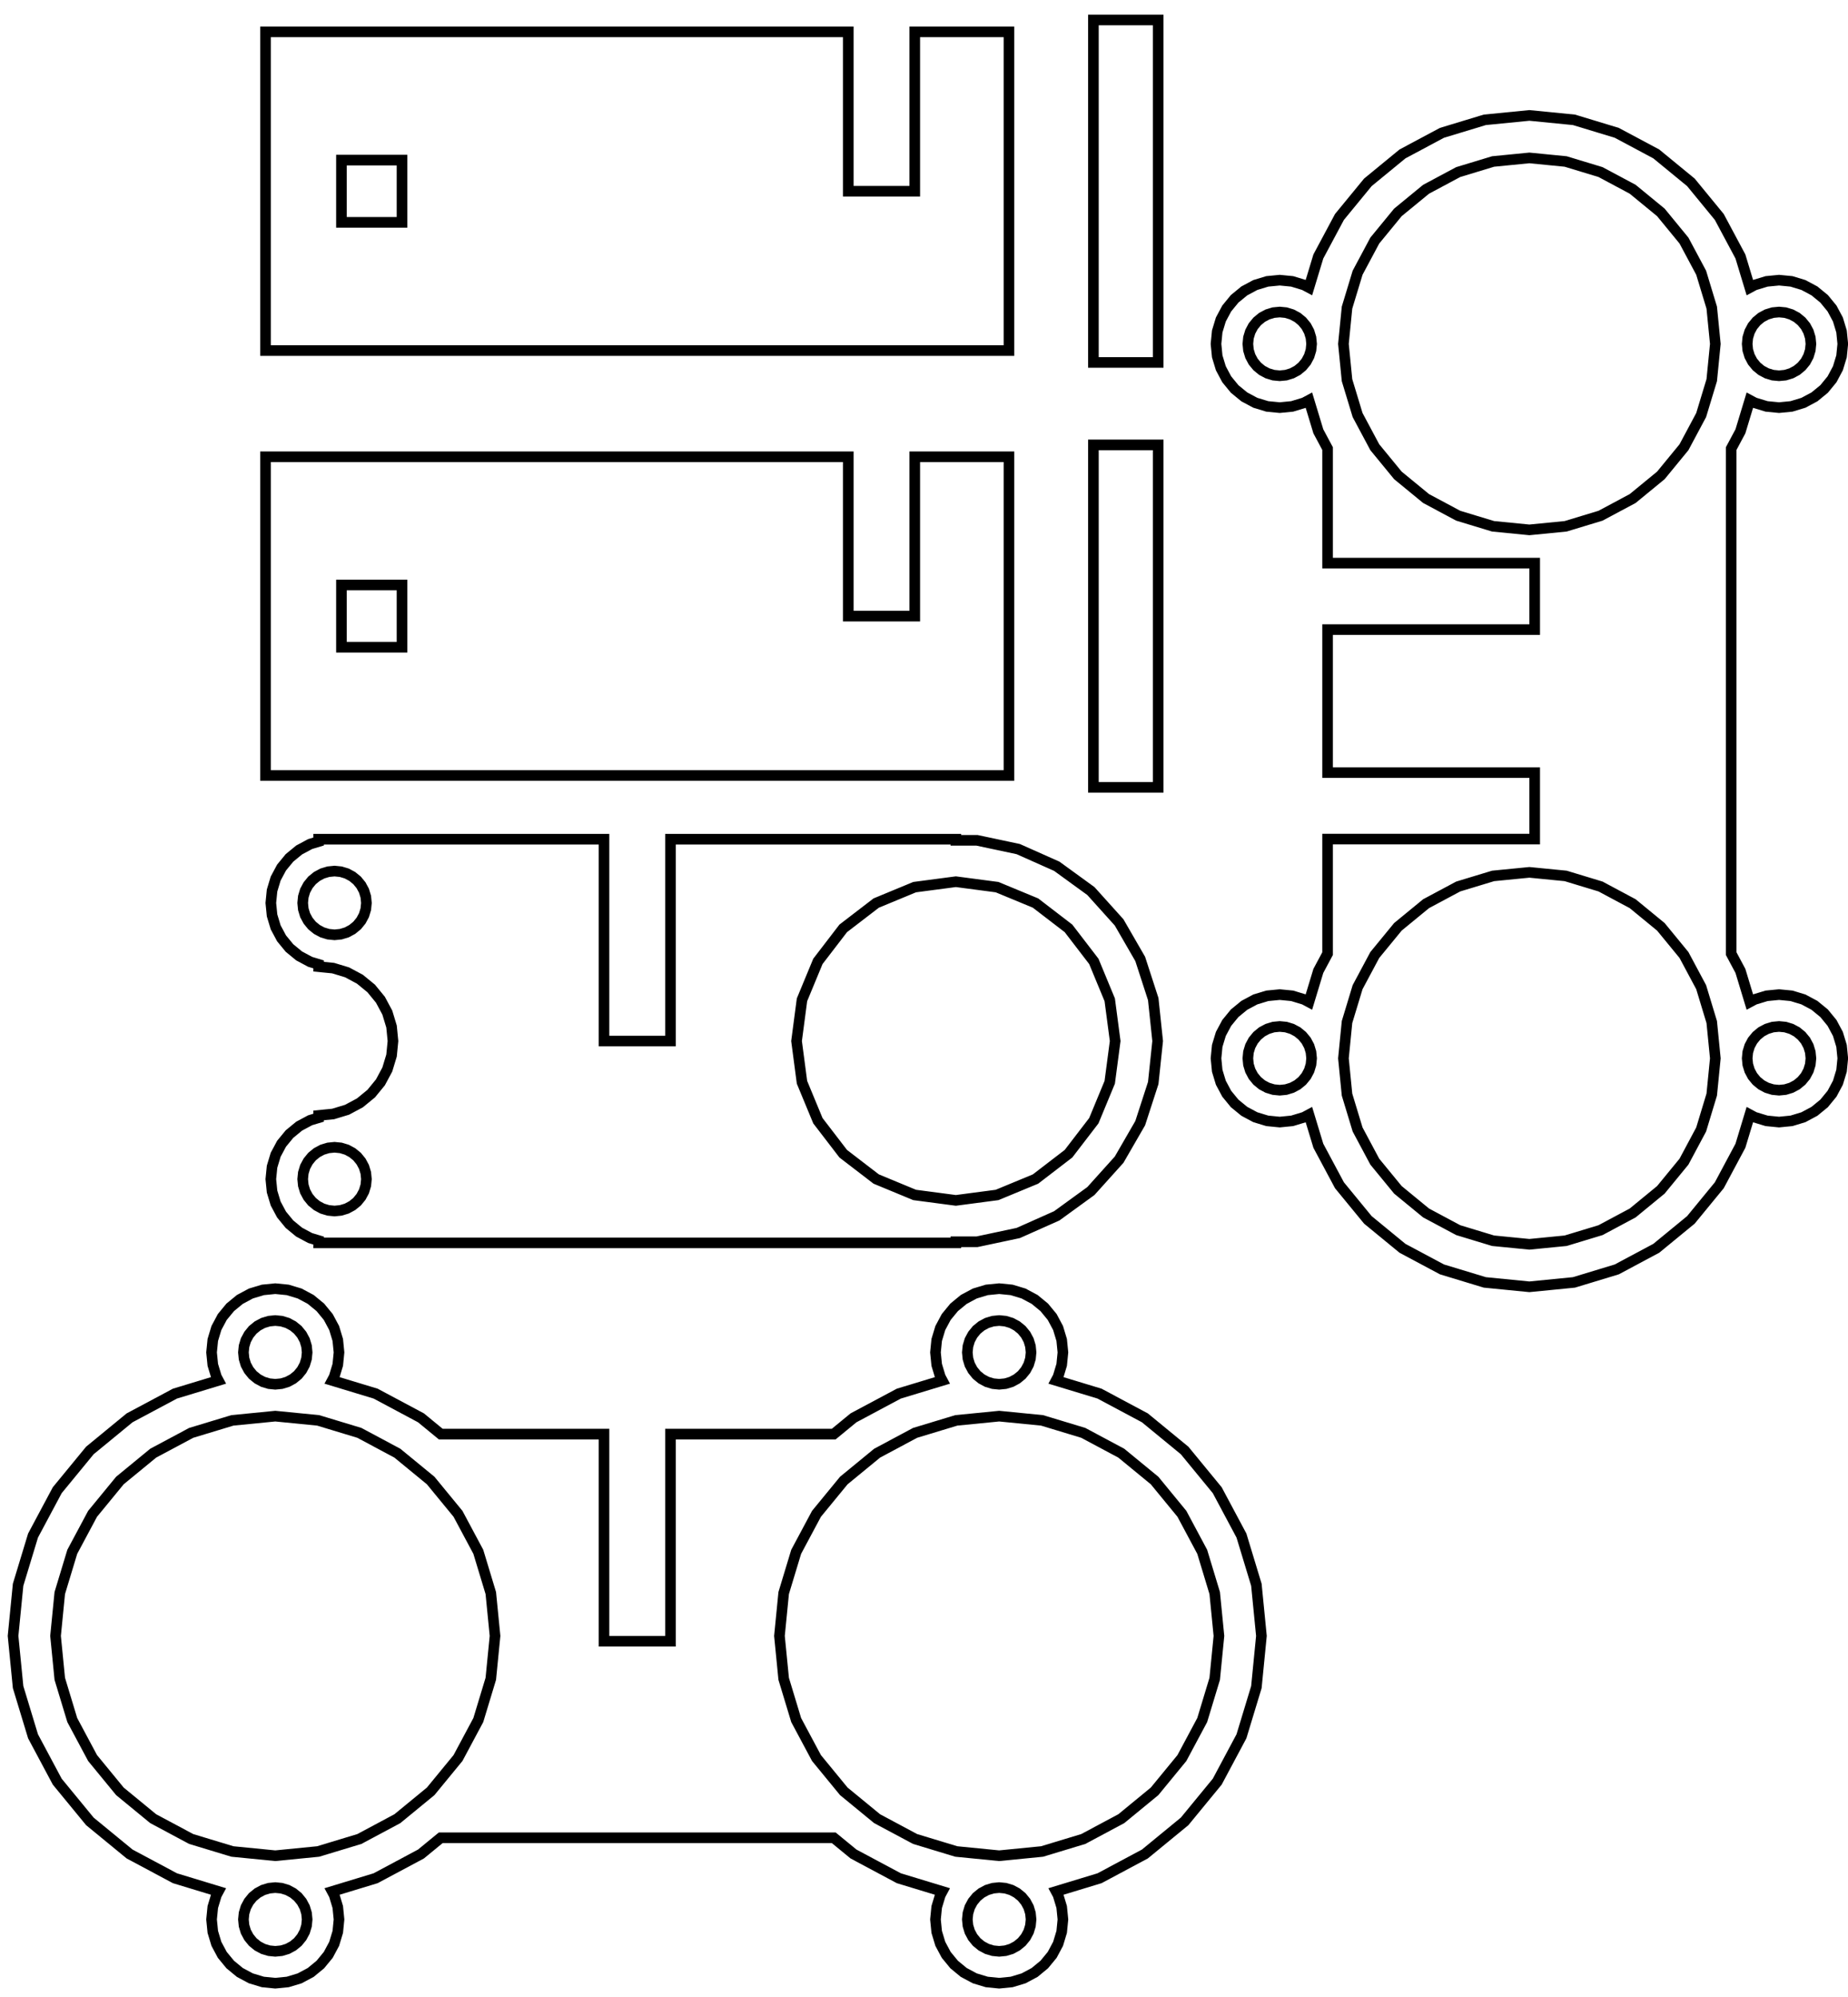 <?xml version="1.0" standalone="no"?>
<!DOCTYPE svg PUBLIC "-//W3C//DTD SVG 1.1//EN" "http://www.w3.org/Graphics/SVG/1.1/DTD/svg11.dtd">
<svg width="87mm" height="94mm" viewBox="-30 -49 87 94" xmlns="http://www.w3.org/2000/svg" version="1.1">
<title>OpenSCAD Model</title>
<path d="
M 24.525,-48.06 L 21.475,-48.06 L 21.475,-31.94 L 24.525,-31.94 z
M 17.5,-47.5 L 13.065,-47.5 L 13.065,-40 L 9.935,-40 L 9.935,-47.5 L -17.5,-47.5
 L -17.5,-32.5 L 17.5,-32.5 z
M -13.925,-38.535 L -13.925,-41.465 L -11.075,-41.465 L -11.075,-38.535 z
M 44.098,11.36 L 46.115,10.748 L 47.974,9.755 L 49.604,8.417 L 50.941,6.788 L 51.935,4.929
 L 52.379,3.464 L 52.605,3.585 L 53.168,3.756 L 53.754,3.814 L 54.339,3.756 L 54.902,3.585
 L 55.42,3.308 L 55.875,2.935 L 56.248,2.48 L 56.525,1.962 L 56.696,1.399 L 56.754,0.814
 L 56.696,0.228 L 56.525,-0.335 L 56.248,-0.853 L 55.875,-1.308 L 55.42,-1.681 L 54.902,-1.958
 L 54.339,-2.129 L 53.754,-2.186 L 53.168,-2.129 L 52.605,-1.958 L 52.379,-1.837 L 51.935,-3.302
 L 51.5,-4.115 L 51.5,-27.885 L 51.935,-28.698 L 52.379,-30.163 L 52.605,-30.042 L 53.168,-29.871
 L 53.754,-29.814 L 54.339,-29.871 L 54.902,-30.042 L 55.42,-30.319 L 55.875,-30.692 L 56.248,-31.147
 L 56.525,-31.666 L 56.696,-32.228 L 56.754,-32.813 L 56.696,-33.399 L 56.525,-33.962 L 56.248,-34.48
 L 55.875,-34.935 L 55.42,-35.308 L 54.902,-35.585 L 54.339,-35.756 L 53.754,-35.813 L 53.168,-35.756
 L 52.605,-35.585 L 52.379,-35.464 L 51.935,-36.929 L 50.941,-38.788 L 49.604,-40.417 L 47.974,-41.755
 L 46.115,-42.748 L 44.098,-43.36 L 42,-43.567 L 39.902,-43.36 L 37.885,-42.748 L 36.026,-41.755
 L 34.396,-40.417 L 33.059,-38.788 L 32.065,-36.929 L 31.621,-35.464 L 31.395,-35.585 L 30.832,-35.756
 L 30.247,-35.813 L 29.661,-35.756 L 29.098,-35.585 L 28.58,-35.308 L 28.125,-34.935 L 27.752,-34.48
 L 27.475,-33.962 L 27.304,-33.399 L 27.247,-32.813 L 27.304,-32.228 L 27.475,-31.666 L 27.752,-31.147
 L 28.125,-30.692 L 28.58,-30.319 L 29.098,-30.042 L 29.661,-29.871 L 30.247,-29.814 L 30.832,-29.871
 L 31.395,-30.042 L 31.621,-30.163 L 32.065,-28.698 L 32.5,-27.885 L 32.5,-22.495 L 42.25,-22.495
 L 42.25,-19.365 L 32.5,-19.365 L 32.5,-12.635 L 42.25,-12.635 L 42.25,-9.505 L 32.5,-9.505
 L 32.5,-4.115 L 32.065,-3.302 L 31.621,-1.837 L 31.395,-1.958 L 30.832,-2.129 L 30.247,-2.186
 L 29.661,-2.129 L 29.098,-1.958 L 28.58,-1.681 L 28.125,-1.308 L 27.752,-0.853 L 27.475,-0.335
 L 27.304,0.228 L 27.247,0.814 L 27.304,1.399 L 27.475,1.962 L 27.752,2.48 L 28.125,2.935
 L 28.58,3.308 L 29.098,3.585 L 29.661,3.756 L 30.247,3.814 L 30.832,3.756 L 31.395,3.585
 L 31.621,3.464 L 32.065,4.929 L 33.059,6.788 L 34.396,8.417 L 36.026,9.755 L 37.885,10.748
 L 39.902,11.36 L 42,11.567 z
M 40.292,-24.228 L 38.65,-24.726 L 37.137,-25.535 L 35.81,-26.624 L 34.722,-27.95 L 33.913,-29.464
 L 33.415,-31.106 L 33.246,-32.813 L 33.415,-34.521 L 33.913,-36.163 L 34.722,-37.677 L 35.81,-39.003
 L 37.137,-40.092 L 38.65,-40.901 L 40.292,-41.399 L 42,-41.567 L 43.708,-41.399 L 45.35,-40.901
 L 46.863,-40.092 L 48.19,-39.003 L 49.278,-37.677 L 50.087,-36.163 L 50.585,-34.521 L 50.754,-32.813
 L 50.585,-31.106 L 50.087,-29.464 L 49.278,-27.95 L 48.19,-26.624 L 46.863,-25.535 L 45.35,-24.726
 L 43.708,-24.228 L 42,-24.06 z
M 53.461,-31.342 L 53.179,-31.428 L 52.92,-31.566 L 52.693,-31.753 L 52.506,-31.98 L 52.368,-32.239
 L 52.282,-32.521 L 52.254,-32.813 L 52.282,-33.106 L 52.368,-33.388 L 52.506,-33.647 L 52.693,-33.874
 L 52.92,-34.061 L 53.179,-34.199 L 53.461,-34.285 L 53.754,-34.313 L 54.046,-34.285 L 54.328,-34.199
 L 54.587,-34.061 L 54.814,-33.874 L 55.001,-33.647 L 55.139,-33.388 L 55.225,-33.106 L 55.254,-32.813
 L 55.225,-32.521 L 55.139,-32.239 L 55.001,-31.98 L 54.814,-31.753 L 54.587,-31.566 L 54.328,-31.428
 L 54.046,-31.342 L 53.754,-31.314 z
M 29.954,-31.342 L 29.672,-31.428 L 29.413,-31.566 L 29.186,-31.753 L 28.999,-31.98 L 28.861,-32.239
 L 28.775,-32.521 L 28.747,-32.813 L 28.775,-33.106 L 28.861,-33.388 L 28.999,-33.647 L 29.186,-33.874
 L 29.413,-34.061 L 29.672,-34.199 L 29.954,-34.285 L 30.247,-34.313 L 30.539,-34.285 L 30.82,-34.199
 L 31.08,-34.061 L 31.307,-33.874 L 31.494,-33.647 L 31.632,-33.388 L 31.718,-33.106 L 31.747,-32.813
 L 31.718,-32.521 L 31.632,-32.239 L 31.494,-31.98 L 31.307,-31.753 L 31.08,-31.566 L 30.82,-31.428
 L 30.539,-31.342 L 30.247,-31.314 z
M 40.292,9.399 L 38.65,8.901 L 37.137,8.092 L 35.81,7.003 L 34.722,5.677 L 33.913,4.163
 L 33.415,2.521 L 33.246,0.814 L 33.415,-0.894 L 33.913,-2.536 L 34.722,-4.05 L 35.81,-5.376
 L 37.137,-6.465 L 38.65,-7.274 L 40.292,-7.772 L 42,-7.94 L 43.708,-7.772 L 45.35,-7.274
 L 46.863,-6.465 L 48.19,-5.376 L 49.278,-4.05 L 50.087,-2.536 L 50.585,-0.894 L 50.754,0.814
 L 50.585,2.521 L 50.087,4.163 L 49.278,5.677 L 48.19,7.003 L 46.863,8.092 L 45.35,8.901
 L 43.708,9.399 L 42,9.567 z
M 53.461,2.285 L 53.179,2.199 L 52.92,2.061 L 52.693,1.874 L 52.506,1.647 L 52.368,1.388
 L 52.282,1.106 L 52.254,0.814 L 52.282,0.521 L 52.368,0.239 L 52.506,-0.02 L 52.693,-0.247
 L 52.92,-0.434 L 53.179,-0.572 L 53.461,-0.658 L 53.754,-0.686 L 54.046,-0.658 L 54.328,-0.572
 L 54.587,-0.434 L 54.814,-0.247 L 55.001,-0.02 L 55.139,0.239 L 55.225,0.521 L 55.254,0.814
 L 55.225,1.106 L 55.139,1.388 L 55.001,1.647 L 54.814,1.874 L 54.587,2.061 L 54.328,2.199
 L 54.046,2.285 L 53.754,2.314 z
M 29.954,2.285 L 29.672,2.199 L 29.413,2.061 L 29.186,1.874 L 28.999,1.647 L 28.861,1.388
 L 28.775,1.106 L 28.747,0.814 L 28.775,0.521 L 28.861,0.239 L 28.999,-0.02 L 29.186,-0.247
 L 29.413,-0.434 L 29.672,-0.572 L 29.954,-0.658 L 30.247,-0.686 L 30.539,-0.658 L 30.82,-0.572
 L 31.08,-0.434 L 31.307,-0.247 L 31.494,-0.02 L 31.632,0.239 L 31.718,0.521 L 31.747,0.814
 L 31.718,1.106 L 31.632,1.388 L 31.494,1.647 L 31.307,1.874 L 31.08,2.061 L 30.82,2.199
 L 30.539,2.285 L 30.247,2.314 z
M 24.525,-28.06 L 21.475,-28.06 L 21.475,-11.94 L 24.525,-11.94 z
M 17.5,-27.5 L 13.065,-27.5 L 13.065,-20 L 9.935,-20 L 9.935,-27.5 L -17.5,-27.5
 L -17.5,-12.5 L 17.5,-12.5 z
M -13.925,-18.535 L -13.925,-21.465 L -11.075,-21.465 L -11.075,-18.535 z
M 15,9.448 L 15.993,9.448 L 17.936,9.035 L 19.75,8.227 L 21.357,7.06 L 22.686,5.584
 L 23.679,3.864 L 24.292,1.975 L 24.5,-0 L 24.292,-1.975 L 23.679,-3.864 L 22.686,-5.584
 L 21.357,-7.06 L 19.75,-8.227 L 17.936,-9.035 L 15.993,-9.448 L 15,-9.448 L 15,-9.5
 L 1.565,-9.5 L 1.565,-0 L -1.565,-0 L -1.565,-9.5 L -15,-9.5 L -15,-9.392
 L -15.398,-9.272 L -15.917,-8.994 L -16.371,-8.621 L -16.744,-8.167 L -17.022,-7.648 L -17.192,-7.085
 L -17.25,-6.5 L -17.192,-5.915 L -17.022,-5.352 L -16.744,-4.833 L -16.371,-4.379 L -15.917,-4.006
 L -15.398,-3.728 L -15,-3.608 L -15,-3.5 L -14.317,-3.433 L -13.661,-3.234 L -13.056,-2.91
 L -12.525,-2.475 L -12.09,-1.944 L -11.766,-1.339 L -11.567,-0.683 L -11.5,-0 L -11.567,0.683
 L -11.766,1.339 L -12.09,1.944 L -12.525,2.475 L -13.056,2.91 L -13.661,3.234 L -14.317,3.433
 L -15,3.5 L -15,3.608 L -15.398,3.728 L -15.917,4.006 L -16.371,4.379 L -16.744,4.833
 L -17.022,5.352 L -17.192,5.915 L -17.25,6.5 L -17.192,7.085 L -17.022,7.648 L -16.744,8.167
 L -16.371,8.621 L -15.917,8.994 L -15.398,9.272 L -15,9.392 L -15,9.5 L 15,9.5
 z
M -14.543,-5.029 L -14.824,-5.114 L -15.083,-5.253 L -15.311,-5.439 L -15.497,-5.667 L -15.636,-5.926
 L -15.721,-6.207 L -15.75,-6.5 L -15.721,-6.793 L -15.636,-7.074 L -15.497,-7.333 L -15.311,-7.561
 L -15.083,-7.747 L -14.824,-7.886 L -14.543,-7.971 L -14.25,-8 L -13.957,-7.971 L -13.676,-7.886
 L -13.417,-7.747 L -13.189,-7.561 L -13.003,-7.333 L -12.864,-7.074 L -12.779,-6.793 L -12.75,-6.5
 L -12.779,-6.207 L -12.864,-5.926 L -13.003,-5.667 L -13.189,-5.439 L -13.417,-5.253 L -13.676,-5.114
 L -13.957,-5.029 L -14.25,-5 z
M 13.059,7.244 L 11.25,6.495 L 9.697,5.303 L 8.505,3.75 L 7.756,1.941 L 7.5,-0
 L 7.756,-1.941 L 8.505,-3.75 L 9.697,-5.303 L 11.25,-6.495 L 13.059,-7.244 L 15,-7.5
 L 16.941,-7.244 L 18.75,-6.495 L 20.303,-5.303 L 21.495,-3.75 L 22.244,-1.941 L 22.5,-0
 L 22.244,1.941 L 21.495,3.75 L 20.303,5.303 L 18.75,6.495 L 16.941,7.244 L 15,7.5
 z
M -14.543,7.971 L -14.824,7.886 L -15.083,7.747 L -15.311,7.561 L -15.497,7.333 L -15.636,7.074
 L -15.721,6.793 L -15.75,6.5 L -15.721,6.207 L -15.636,5.926 L -15.497,5.667 L -15.311,5.439
 L -15.083,5.253 L -14.824,5.114 L -14.543,5.029 L -14.25,5 L -13.957,5.029 L -13.676,5.114
 L -13.417,5.253 L -13.189,5.439 L -13.003,5.667 L -12.864,5.926 L -12.779,6.207 L -12.75,6.5
 L -12.779,6.793 L -12.864,7.074 L -13.003,7.333 L -13.189,7.561 L -13.417,7.747 L -13.676,7.886
 L -13.957,7.971 L -14.25,8 z
M 17.625,44.287 L 18.188,44.117 L 18.707,43.84 L 19.161,43.466 L 19.535,43.012 L 19.812,42.493
 L 19.982,41.93 L 20.04,41.345 L 19.982,40.76 L 19.812,40.197 L 19.72,40.026 L 21.764,39.405
 L 23.899,38.264 L 25.769,36.729 L 27.305,34.859 L 28.445,32.724 L 29.148,30.408 L 29.385,28
 L 29.148,25.592 L 28.445,23.276 L 27.305,21.141 L 25.769,19.271 L 23.899,17.735 L 21.764,16.595
 L 19.72,15.975 L 19.812,15.803 L 19.982,15.24 L 20.04,14.655 L 19.982,14.07 L 19.812,13.507
 L 19.535,12.988 L 19.161,12.534 L 18.707,12.161 L 18.188,11.883 L 17.625,11.713 L 17.04,11.655
 L 16.455,11.713 L 15.892,11.883 L 15.373,12.161 L 14.919,12.534 L 14.546,12.988 L 14.268,13.507
 L 14.098,14.07 L 14.04,14.655 L 14.098,15.24 L 14.268,15.803 L 14.36,15.975 L 12.316,16.595
 L 10.181,17.735 L 9.25,18.5 L 1.565,18.5 L 1.565,28.25 L -1.565,28.25 L -1.565,18.5
 L -9.25,18.5 L -10.181,17.735 L -12.316,16.595 L -14.36,15.975 L -14.268,15.803 L -14.098,15.24
 L -14.04,14.655 L -14.098,14.07 L -14.268,13.507 L -14.546,12.988 L -14.919,12.534 L -15.373,12.161
 L -15.892,11.883 L -16.455,11.713 L -17.04,11.655 L -17.625,11.713 L -18.188,11.883 L -18.707,12.161
 L -19.161,12.534 L -19.535,12.988 L -19.812,13.507 L -19.982,14.07 L -20.04,14.655 L -19.982,15.24
 L -19.812,15.803 L -19.72,15.975 L -21.764,16.595 L -23.899,17.735 L -25.769,19.271 L -27.305,21.141
 L -28.445,23.276 L -29.148,25.592 L -29.385,28 L -29.148,30.408 L -28.445,32.724 L -27.305,34.859
 L -25.769,36.729 L -23.899,38.264 L -21.764,39.405 L -19.72,40.026 L -19.812,40.197 L -19.982,40.76
 L -20.04,41.345 L -19.982,41.93 L -19.812,42.493 L -19.535,43.012 L -19.161,43.466 L -18.707,43.84
 L -18.188,44.117 L -17.625,44.287 L -17.04,44.345 L -16.455,44.287 L -15.892,44.117 L -15.373,43.84
 L -14.919,43.466 L -14.546,43.012 L -14.268,42.493 L -14.098,41.93 L -14.04,41.345 L -14.098,40.76
 L -14.268,40.197 L -14.36,40.026 L -12.316,39.405 L -10.181,38.264 L -9.25,37.5 L 9.25,37.5
 L 10.181,38.264 L 12.316,39.405 L 14.36,40.026 L 14.268,40.197 L 14.098,40.76 L 14.04,41.345
 L 14.098,41.93 L 14.268,42.493 L 14.546,43.012 L 14.919,43.466 L 15.373,43.84 L 15.892,44.117
 L 16.455,44.287 L 17.04,44.345 z
M 16.747,16.126 L 16.466,16.041 L 16.207,15.902 L 15.979,15.716 L 15.793,15.488 L 15.654,15.229
 L 15.569,14.948 L 15.54,14.655 L 15.569,14.362 L 15.654,14.081 L 15.793,13.822 L 15.979,13.594
 L 16.207,13.408 L 16.466,13.269 L 16.747,13.184 L 17.04,13.155 L 17.333,13.184 L 17.614,13.269
 L 17.873,13.408 L 18.101,13.594 L 18.287,13.822 L 18.426,14.081 L 18.511,14.362 L 18.54,14.655
 L 18.511,14.948 L 18.426,15.229 L 18.287,15.488 L 18.101,15.716 L 17.873,15.902 L 17.614,16.041
 L 17.333,16.126 L 17.04,16.155 z
M -17.333,16.126 L -17.614,16.041 L -17.873,15.902 L -18.101,15.716 L -18.287,15.488 L -18.426,15.229
 L -18.511,14.948 L -18.54,14.655 L -18.511,14.362 L -18.426,14.081 L -18.287,13.822 L -18.101,13.594
 L -17.873,13.408 L -17.614,13.269 L -17.333,13.184 L -17.04,13.155 L -16.747,13.184 L -16.466,13.269
 L -16.207,13.408 L -15.979,13.594 L -15.793,13.822 L -15.654,14.081 L -15.569,14.362 L -15.54,14.655
 L -15.569,14.948 L -15.654,15.229 L -15.793,15.488 L -15.979,15.716 L -16.207,15.902 L -16.466,16.041
 L -16.747,16.126 L -17.04,16.155 z
M 15.022,38.146 L 13.081,37.558 L 11.293,36.602 L 9.725,35.315 L 8.438,33.747 L 7.482,31.959
 L 6.894,30.018 L 6.695,28 L 6.894,25.982 L 7.482,24.041 L 8.438,22.253 L 9.725,20.685
 L 11.293,19.398 L 13.081,18.442 L 15.022,17.854 L 17.04,17.655 L 19.058,17.854 L 20.999,18.442
 L 22.788,19.398 L 24.355,20.685 L 25.642,22.253 L 26.598,24.041 L 27.186,25.982 L 27.385,28
 L 27.186,30.018 L 26.598,31.959 L 25.642,33.747 L 24.355,35.315 L 22.788,36.602 L 20.999,37.558
 L 19.058,38.146 L 17.04,38.345 z
M -19.058,38.146 L -20.999,37.558 L -22.788,36.602 L -24.355,35.315 L -25.642,33.747 L -26.598,31.959
 L -27.186,30.018 L -27.385,28 L -27.186,25.982 L -26.598,24.041 L -25.642,22.253 L -24.355,20.685
 L -22.788,19.398 L -20.999,18.442 L -19.058,17.854 L -17.04,17.655 L -15.022,17.854 L -13.081,18.442
 L -11.293,19.398 L -9.725,20.685 L -8.438,22.253 L -7.482,24.041 L -6.894,25.982 L -6.695,28
 L -6.894,30.018 L -7.482,31.959 L -8.438,33.747 L -9.725,35.315 L -11.293,36.602 L -13.081,37.558
 L -15.022,38.146 L -17.04,38.345 z
M 16.747,42.816 L 16.466,42.731 L 16.207,42.592 L 15.979,42.406 L 15.793,42.178 L 15.654,41.919
 L 15.569,41.638 L 15.54,41.345 L 15.569,41.052 L 15.654,40.771 L 15.793,40.512 L 15.979,40.284
 L 16.207,40.098 L 16.466,39.959 L 16.747,39.874 L 17.04,39.845 L 17.333,39.874 L 17.614,39.959
 L 17.873,40.098 L 18.101,40.284 L 18.287,40.512 L 18.426,40.771 L 18.511,41.052 L 18.54,41.345
 L 18.511,41.638 L 18.426,41.919 L 18.287,42.178 L 18.101,42.406 L 17.873,42.592 L 17.614,42.731
 L 17.333,42.816 L 17.04,42.845 z
M -17.333,42.816 L -17.614,42.731 L -17.873,42.592 L -18.101,42.406 L -18.287,42.178 L -18.426,41.919
 L -18.511,41.638 L -18.54,41.345 L -18.511,41.052 L -18.426,40.771 L -18.287,40.512 L -18.101,40.284
 L -17.873,40.098 L -17.614,39.959 L -17.333,39.874 L -17.04,39.845 L -16.747,39.874 L -16.466,39.959
 L -16.207,40.098 L -15.979,40.284 L -15.793,40.512 L -15.654,40.771 L -15.569,41.052 L -15.54,41.345
 L -15.569,41.638 L -15.654,41.919 L -15.793,42.178 L -15.979,42.406 L -16.207,42.592 L -16.466,42.731
 L -16.747,42.816 L -17.04,42.845 z
" stroke="black" fill="none" stroke-width="0.5"/>
</svg>
